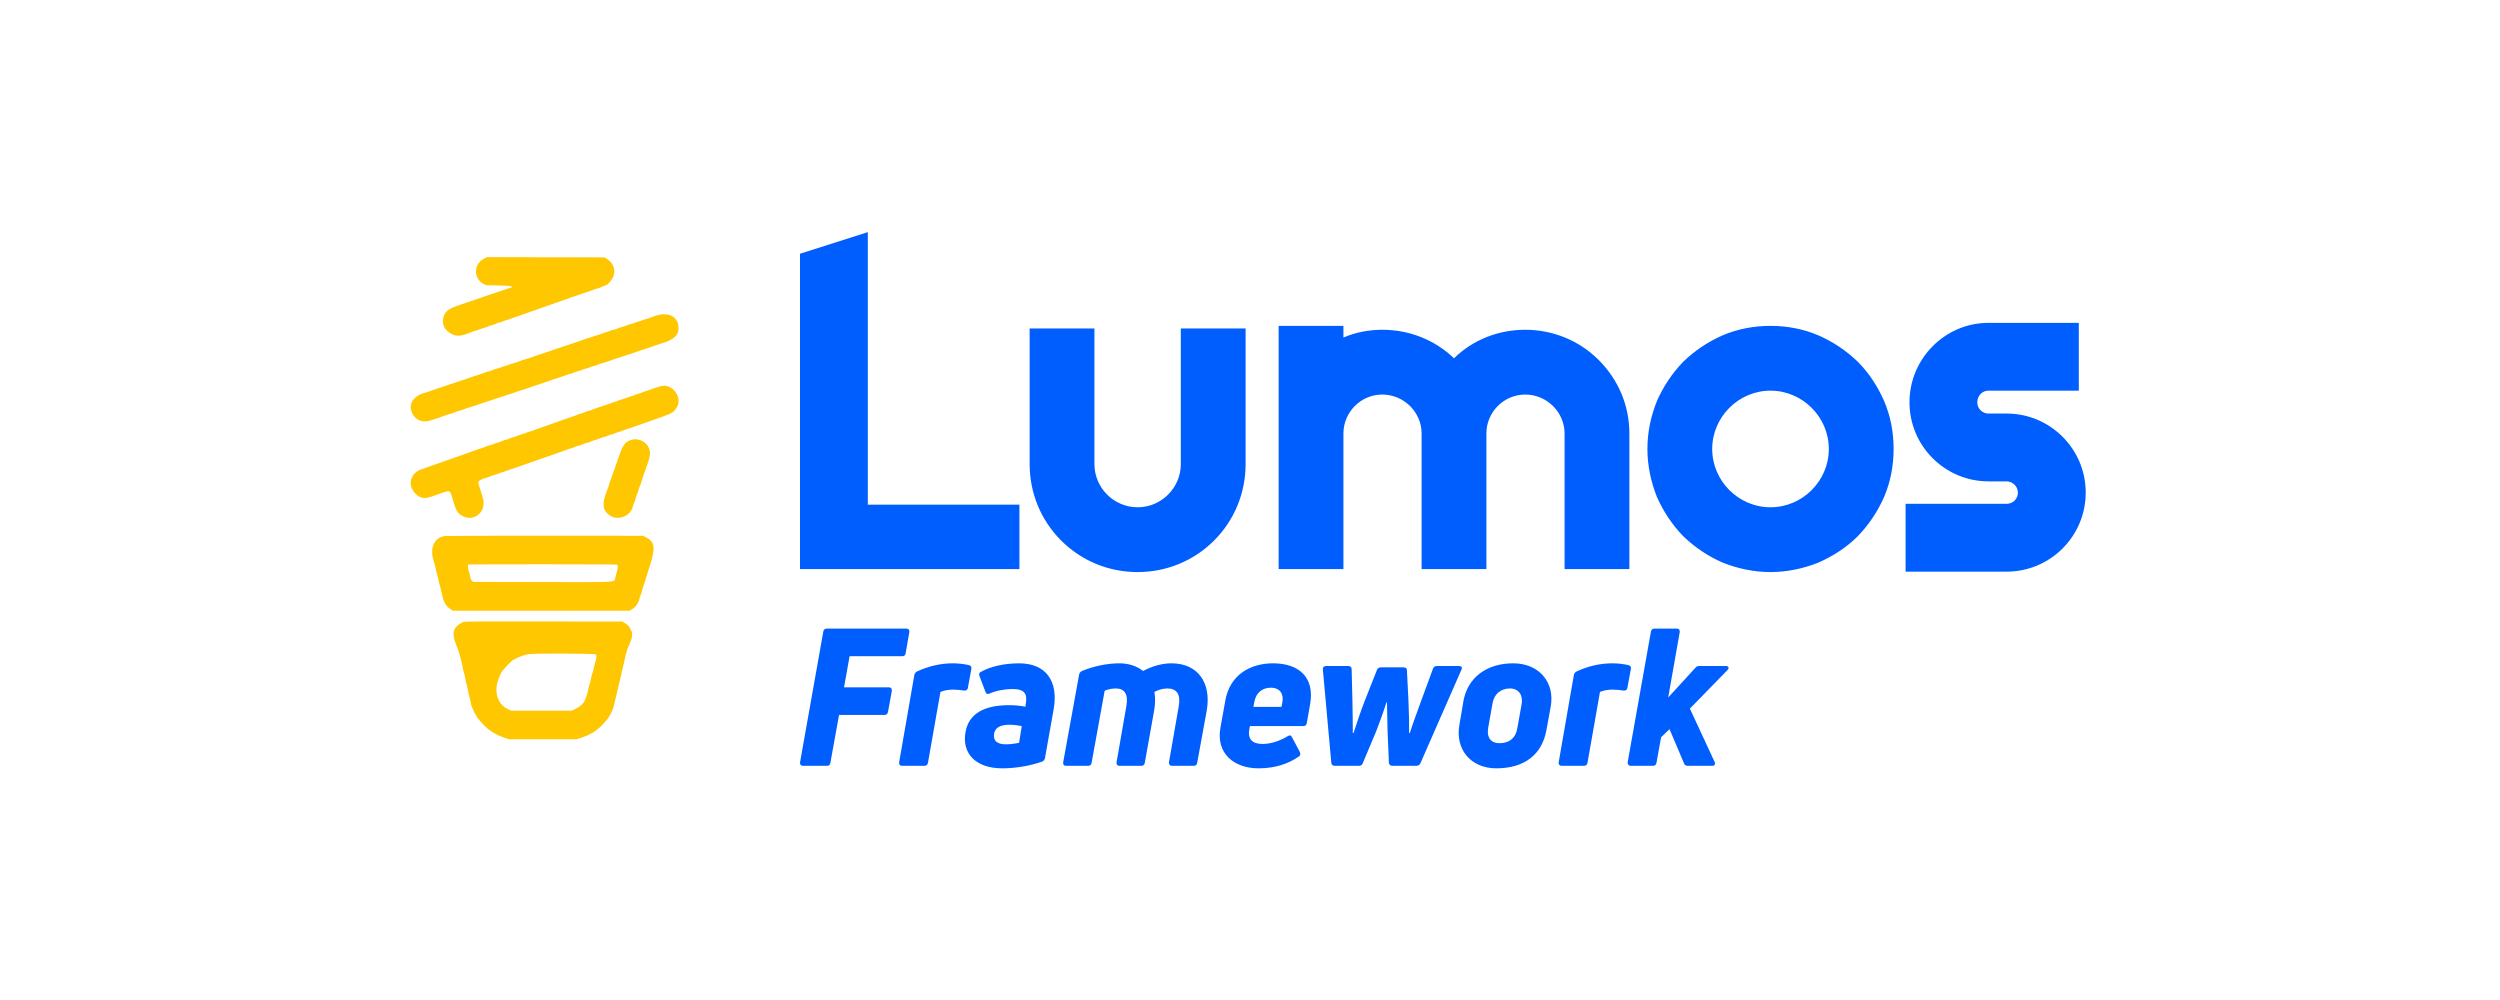 <?xml version="1.0" encoding="UTF-8"?>
<svg width="700px" height="280px" viewBox="0 0 700 280" version="1.1" xmlns="http://www.w3.org/2000/svg" xmlns:xlink="http://www.w3.org/1999/xlink">
    <title>Lumos</title>
    <g id="Lumos" stroke="none" stroke-width="1" fill="none" fill-rule="evenodd">
        <g id="image" transform="translate(115, 65)">
            <path d="M139.605,112.021 C139.713,111.43 139.39,111 138.745,111 L116.492,111 C115.954,111 115.578,111.323 115.524,111.86 L109.02,148.412 C108.913,149.003 109.235,149.433 109.88,149.433 L116.546,149.433 C117.137,149.433 117.459,149.11 117.513,148.573 L119.932,135.189 L132.671,135.189 C133.209,135.189 133.531,134.866 133.639,134.328 L134.714,128.469 C134.768,127.824 134.499,127.448 133.854,127.448 L121.33,127.448 L122.888,118.74 L137.617,118.74 C138.208,118.74 138.53,118.472 138.584,117.88 L139.605,112.021 Z M143.864,149.433 C144.401,149.433 144.724,149.11 144.831,148.573 L148.325,128.738 C149.239,128.362 150.421,128.093 151.819,128.093 C152.948,128.093 154.023,128.201 154.937,128.362 C155.528,128.416 155.958,128.147 156.012,127.556 L156.979,122.288 C157.087,121.75 156.818,121.32 156.227,121.213 C154.76,120.898 153.265,120.736 151.765,120.729 C148.379,120.729 144.939,121.535 141.821,122.987 C141.403,123.177 141.103,123.557 141.015,124.008 L136.767,148.412 C136.659,149.003 136.982,149.433 137.627,149.433 L143.864,149.433 Z M176.792,148.25 C177.276,148.089 177.491,147.713 177.598,147.229 L180.017,133.63 C181.468,125.567 177.706,120.729 170.395,120.729 C166.041,120.729 162.01,121.697 159.43,123.256 C159.107,123.471 159.107,123.847 159.269,124.331 L160.935,128.738 C161.15,129.33 161.58,129.437 162.171,129.168 C163.784,128.416 166.203,127.932 168.568,127.932 C171.954,127.932 172.707,129.383 172.223,132.017 L172.115,132.877 C170.772,132.608 169.159,132.447 167.547,132.447 C160.666,132.447 156.259,134.758 155.345,139.972 C154.27,145.831 158.086,150.132 165.611,150.132 C169.75,150.132 173.728,149.325 176.792,148.25 L176.792,148.25 Z M163.354,140.402 C163.623,138.79 165.02,137.93 167.654,137.93 C168.837,137.93 170.073,138.091 171.094,138.306 L170.342,142.983 C169.374,143.198 167.869,143.413 166.633,143.413 C164.268,143.413 162.978,142.445 163.354,140.402 L163.354,140.402 Z M205.059,122.879 C203.393,121.535 201.081,120.729 198.394,120.729 C195.061,120.729 191.137,121.535 187.966,122.879 C187.55,123.044 187.246,123.408 187.159,123.847 L182.698,148.412 C182.59,149.057 182.913,149.433 183.504,149.433 L189.686,149.433 C190.223,149.433 190.546,149.164 190.653,148.573 L194.308,128.416 C195.061,128.039 196.243,127.771 197.426,127.771 C199.845,127.771 200.974,129.276 200.382,132.716 L197.641,148.412 C197.534,149.003 197.856,149.433 198.501,149.433 L204.575,149.433 C205.113,149.433 205.489,149.11 205.543,148.573 L208.176,133.845 C208.499,132.017 208.499,130.243 208.23,128.738 C209.198,128.201 210.542,127.771 211.832,127.771 C214.412,127.771 215.648,129.276 215.057,132.716 L212.315,148.412 C212.262,149.003 212.53,149.433 213.175,149.433 L219.249,149.433 C219.787,149.433 220.163,149.11 220.217,148.573 L222.905,133.845 C224.195,126.212 220.432,120.729 213.014,120.729 C210.327,120.729 207.585,121.535 205.059,122.879 L205.059,122.879 Z M228.107,131.05 L226.709,138.844 C225.473,145.831 230.364,150.132 237.406,150.132 C242.082,150.132 245.738,148.842 248.64,146.853 C249.124,146.584 249.178,146.1 248.963,145.563 L246.759,141.424 C246.49,140.833 246.06,140.779 245.523,141.155 C243.372,142.445 240.9,143.305 238.535,143.305 C235.578,143.305 234.288,141.908 234.826,139.059 L234.987,138.306 L249.93,138.306 C250.468,138.306 250.79,138.037 250.898,137.5 L251.812,132.286 C253.263,124.384 248.371,120.729 241.491,120.729 C234.987,120.729 229.397,124.008 228.107,131.05 L228.107,131.05 Z M243.802,132.931 L235.955,132.931 L236.223,131.48 C236.707,128.953 238.481,127.556 240.792,127.556 C243.534,127.556 244.448,129.437 244.071,131.587 L243.802,132.931 Z M265.559,149.433 C266.042,149.433 266.419,149.164 266.58,148.68 L270.396,139.596 C271.149,137.715 272.6,133.63 273.192,131.695 L273.353,131.695 C273.407,133.576 273.46,137.124 273.514,139.596 L273.89,148.519 C273.944,149.11 274.267,149.433 274.858,149.433 L281.577,149.433 C282.114,149.433 282.491,149.164 282.706,148.734 L294.209,122.503 C294.531,121.858 294.209,121.482 293.51,121.482 L287.328,121.482 C286.857,121.459 286.424,121.74 286.253,122.18 L282.974,131.103 C282.061,133.63 280.502,137.822 279.749,140.241 L279.534,140.241 C279.588,137.554 279.481,134.06 279.373,131.318 L278.943,122.718 C278.943,122.127 278.62,121.858 278.029,121.858 L271.633,121.858 C271.161,121.835 270.728,122.116 270.558,122.557 L267.118,131.265 C266.15,133.737 264.86,137.5 264,140.241 L263.785,140.241 C263.785,137.822 263.731,133.576 263.677,131.211 L263.462,122.395 C263.462,121.75 263.086,121.482 262.495,121.482 L256.313,121.482 C255.722,121.482 255.346,121.804 255.4,122.449 L257.765,148.573 C257.818,149.164 258.195,149.433 258.732,149.433 L265.559,149.433 Z M317.987,139.489 L319.224,132.716 C320.352,126.158 316.052,120.729 308.688,120.729 C301.217,120.729 295.949,124.761 294.766,131.265 L293.638,137.93 C292.401,144.756 296.755,150.132 303.958,150.132 C311.86,150.132 316.751,146.261 317.987,139.489 L317.987,139.489 Z M301.7,138.736 L302.937,131.802 C303.367,129.383 305.194,127.771 307.774,127.771 C310.354,127.771 311.483,129.76 311.053,132.178 L309.817,139.059 C309.387,141.585 307.667,143.09 304.872,143.09 C302.345,143.09 301.217,141.37 301.7,138.736 Z M328.531,149.433 C329.069,149.433 329.391,149.11 329.499,148.573 L332.993,128.738 C333.906,128.362 335.089,128.093 336.486,128.093 C337.615,128.093 338.69,128.201 339.604,128.362 C340.195,128.416 340.625,128.147 340.679,127.556 L341.647,122.288 C341.754,121.75 341.485,121.32 340.894,121.213 C339.428,120.898 337.933,120.736 336.433,120.729 C333.046,120.729 329.606,121.535 326.489,122.987 C326.071,123.177 325.771,123.557 325.682,124.008 L321.436,148.412 C321.328,149.003 321.651,149.433 322.296,149.433 L328.531,149.433 Z M360.856,121.482 C360.373,121.482 359.996,121.589 359.728,121.965 L352.095,130.297 L355.32,112.021 C355.427,111.43 355.105,111 354.46,111 L348.225,111 C347.687,111 347.365,111.323 347.257,111.86 L340.753,148.412 C340.699,149.003 341.022,149.433 341.613,149.433 L347.848,149.433 C348.386,149.433 348.762,149.11 348.816,148.573 L350.106,141.424 L352.471,139.166 L356.502,148.68 C356.664,149.218 357.04,149.433 357.578,149.433 L364.404,149.433 C365.103,149.433 365.372,149.003 365.103,148.358 L358.169,133.415 L368.704,122.61 C369.242,122.019 369.027,121.482 368.22,121.482 L360.856,121.482 Z" id="Framework" fill="#005EFF" fill-rule="nonzero"></path>
            <path d="M109,94.334 L170.438,94.334 L170.438,76.314 L127.988,76.314 L127.988,0 L109,6.047 L109,94.334 Z M203.534,95.18 C211.637,95.18 219.256,92.036 224.94,86.352 C230.624,80.667 233.769,73.048 233.769,64.945 L233.769,26.97 L215.628,26.97 L215.628,64.945 C215.628,71.597 210.185,77.039 203.534,77.039 C196.882,77.039 191.44,71.597 191.44,64.945 L191.44,26.97 L173.298,26.97 L173.298,64.945 C173.298,73.048 176.441,80.667 182.125,86.352 C187.81,92.036 195.429,95.18 203.532,95.18 L203.534,95.18 Z M332.636,35.798 C327.194,30.356 319.816,27.333 312.076,27.333 C304.578,27.333 297.442,30.114 292.121,35.315 C286.679,30.114 279.543,27.333 272.045,27.333 C268.296,27.333 264.546,28.058 261.16,29.51 L261.16,26.244 L243.019,26.244 L243.019,94.334 L261.16,94.334 L261.16,56.358 C261.16,50.432 265.998,45.474 272.045,45.474 C278.092,45.474 283.05,50.432 283.05,56.358 L283.05,94.334 L301.191,94.334 L301.191,56.358 C301.191,50.432 306.029,45.474 312.076,45.474 C318.123,45.474 323.082,50.432 323.082,56.358 L323.082,94.334 L341.223,94.334 L341.223,56.358 C341.223,48.618 338.199,41.362 332.636,35.798 Z M380.744,95.18 C385.339,95.18 389.935,94.213 394.168,92.52 C398.28,90.705 402.029,88.287 405.174,85.142 C408.268,81.942 410.766,78.215 412.551,74.137 C414.365,69.904 415.212,65.308 415.212,60.712 C415.212,55.996 414.365,51.521 412.551,47.288 C410.737,43.176 408.318,39.427 405.174,36.282 C401.973,33.188 398.246,30.69 394.168,28.905 C389.935,27.091 385.339,26.244 380.744,26.244 C376.148,26.244 371.552,27.091 367.319,28.905 C363.241,30.69 359.514,33.188 356.314,36.282 C353.219,39.483 350.721,43.21 348.936,47.288 C347.243,51.521 346.275,55.996 346.275,60.712 C346.275,65.308 347.243,69.904 348.936,74.137 C350.721,78.215 353.219,81.942 356.314,85.142 C359.514,88.237 363.241,90.735 367.319,92.52 C371.552,94.213 376.148,95.18 380.744,95.18 L380.744,95.18 Z M380.744,44.385 C389.693,44.385 397.071,51.763 397.071,60.712 C397.071,69.662 389.693,77.039 380.744,77.039 C371.794,77.039 364.417,69.662 364.417,60.712 C364.417,51.763 371.794,44.385 380.744,44.385 Z M446.868,95.059 C459.083,95.059 469,85.142 469,72.927 C469,60.712 459.083,50.795 446.868,50.795 L441.788,50.795 C440.953,50.801 440.149,50.472 439.558,49.881 C438.967,49.29 438.638,48.486 438.644,47.651 C438.644,45.837 439.974,44.385 441.788,44.385 L467.065,44.385 L467.065,25.398 L441.788,25.398 C429.573,25.398 419.656,35.436 419.656,47.651 C419.656,59.866 429.573,69.783 441.788,69.783 L446.868,69.783 C448.561,69.783 450.012,71.234 450.012,72.927 C450.012,74.741 448.561,76.072 446.868,76.072 L418.568,76.072 L418.568,95.059 L446.868,95.059 Z" id="Lumos" fill="#005EFF" fill-rule="nonzero"></path>
            <path d="M20.547,7.409 C17.585,8.933 17.487,12.91 20.372,14.48 L21.076,14.863 L24.384,14.932 C27.073,14.988 27.765,15.04 28.083,15.209 L28.474,15.418 L27.686,15.642 C27.253,15.766 26.63,15.973 26.303,16.103 C25.975,16.233 25.261,16.482 24.715,16.655 C24.169,16.829 23.544,17.036 23.326,17.114 C23.107,17.192 22.661,17.339 22.333,17.44 C21.474,17.703 20.512,18.037 19.753,18.336 C19.389,18.479 18.734,18.703 18.297,18.834 C17.86,18.965 16.908,19.284 16.18,19.542 C15.452,19.801 14.44,20.148 13.93,20.313 C10.754,21.343 9.763,22.034 9.233,23.59 C8.536,25.637 9.426,27.533 11.571,28.568 C13.029,29.271 14.198,29.145 17.04,27.974 C17.44,27.809 17.976,27.636 18.231,27.588 C18.486,27.541 18.906,27.396 19.165,27.268 C19.424,27.139 20.012,26.938 20.472,26.821 C20.932,26.704 21.435,26.529 21.589,26.433 C21.744,26.336 22.242,26.166 22.698,26.053 C23.153,25.941 23.659,25.765 23.822,25.663 C23.986,25.561 24.492,25.386 24.947,25.274 C25.403,25.161 25.909,24.987 26.072,24.887 C26.235,24.786 26.697,24.63 27.097,24.539 C27.497,24.449 27.944,24.301 28.089,24.21 C28.235,24.119 28.711,23.95 29.148,23.834 C29.585,23.718 30.059,23.559 30.202,23.481 C30.345,23.402 30.881,23.203 31.393,23.04 C32.258,22.763 32.979,22.511 35.367,21.65 C36.211,21.346 37.991,20.716 41.388,19.518 C42.079,19.274 42.943,18.986 43.307,18.879 C43.671,18.771 44.117,18.604 44.299,18.507 C44.481,18.41 44.958,18.243 45.358,18.136 C45.758,18.029 46.383,17.822 46.747,17.677 C47.405,17.414 47.829,17.269 49.725,16.662 C50.27,16.487 50.896,16.259 51.114,16.155 C51.332,16.051 51.84,15.883 52.242,15.781 C52.645,15.679 53.279,15.446 53.651,15.262 C54.024,15.078 54.403,14.928 54.495,14.928 C54.787,14.928 55.533,14.285 56.07,13.572 C57.682,11.429 57.158,8.857 54.81,7.391 L54.29,7.066 L37.815,7.033 L21.341,7 L20.547,7.409 M68.715,23.378 C67.843,23.657 67.062,23.937 66.978,24 C66.895,24.063 66.497,24.188 66.093,24.279 C65.69,24.369 65.059,24.577 64.691,24.741 C64.323,24.904 63.899,25.039 63.749,25.039 C63.599,25.04 63.239,25.158 62.948,25.301 C62.657,25.444 62.028,25.654 61.55,25.768 C61.073,25.882 60.562,26.048 60.415,26.137 C60.268,26.225 59.764,26.391 59.296,26.506 C58.827,26.62 58.316,26.794 58.16,26.892 C58.003,26.99 57.514,27.15 57.071,27.249 C56.629,27.348 56.082,27.519 55.856,27.631 C55.631,27.742 55.152,27.902 54.791,27.986 C54.431,28.07 53.956,28.227 53.736,28.334 C53.516,28.441 52.885,28.659 52.334,28.817 C51.782,28.976 50.731,29.313 49.996,29.566 C49.261,29.82 48.33,30.135 47.925,30.267 C47.521,30.399 45.748,31.005 43.985,31.612 C42.222,32.22 40.509,32.789 40.178,32.877 C39.847,32.965 39.397,33.123 39.176,33.23 C38.956,33.336 38.595,33.464 38.375,33.514 C38.154,33.564 37.613,33.738 37.173,33.9 C36.732,34.062 36.041,34.292 35.636,34.412 C35.232,34.531 34.721,34.706 34.501,34.801 C34.281,34.895 33.71,35.089 33.232,35.231 C31.65,35.703 30.092,36.226 29.689,36.421 C29.47,36.527 29.054,36.655 28.764,36.705 C28.473,36.755 28.019,36.902 27.754,37.031 C27.489,37.16 26.885,37.361 26.412,37.476 C25.938,37.592 25.431,37.76 25.284,37.849 C25.137,37.939 24.687,38.086 24.282,38.176 C23.878,38.266 23.327,38.446 23.058,38.575 C22.789,38.704 22.278,38.872 21.923,38.948 C21.568,39.024 21.037,39.192 20.743,39.322 C20.213,39.555 19.342,39.846 17.537,40.391 C17.023,40.547 16.482,40.738 16.335,40.815 C16.188,40.893 15.767,41.042 15.4,41.146 C15.032,41.25 13.349,41.81 11.659,42.391 C9.97,42.971 8.227,43.556 7.786,43.69 C7.345,43.824 6.714,44.04 6.383,44.169 C6.053,44.299 5.421,44.519 4.981,44.659 C4.54,44.798 3.879,45.008 3.511,45.125 C0.482,46.088 -0.763,48.424 0.473,50.824 C1.204,52.243 2.459,53.007 4.046,53 C4.852,52.996 4.927,52.974 9.589,51.356 C10.287,51.113 11.224,50.81 11.672,50.682 C12.12,50.555 12.666,50.361 12.887,50.252 C13.108,50.143 13.583,49.984 13.944,49.901 C14.304,49.816 14.778,49.66 14.999,49.552 C15.219,49.445 15.76,49.259 16.201,49.139 C17.045,48.909 18.078,48.572 19.741,47.986 C20.292,47.792 21.013,47.549 21.344,47.447 C22.786,47 23.727,46.688 24.349,46.448 C24.717,46.307 25.318,46.12 25.685,46.033 C26.052,45.946 26.542,45.781 26.773,45.665 C27.005,45.55 27.473,45.396 27.814,45.323 C28.154,45.25 28.687,45.081 28.996,44.947 C29.306,44.813 29.859,44.615 30.227,44.507 C31.428,44.151 33.293,43.535 33.566,43.403 C33.713,43.332 34.194,43.166 34.635,43.034 C35.365,42.817 36.592,42.4 40.178,41.152 C40.876,40.91 41.81,40.608 42.253,40.481 C42.697,40.354 43.339,40.128 43.682,39.979 C44.024,39.83 44.413,39.708 44.545,39.707 C44.678,39.707 45.087,39.573 45.454,39.41 C45.822,39.248 46.416,39.045 46.775,38.959 C47.133,38.874 47.644,38.698 47.91,38.57 C48.176,38.442 48.71,38.273 49.098,38.194 C49.486,38.116 49.937,37.968 50.101,37.865 C50.266,37.762 50.82,37.585 51.333,37.472 C51.847,37.359 52.359,37.186 52.472,37.089 C52.585,36.992 53.04,36.832 53.484,36.733 C53.927,36.634 54.421,36.486 54.58,36.405 C54.74,36.323 55.848,35.944 57.042,35.562 C58.236,35.18 59.814,34.664 60.548,34.414 C61.283,34.165 62.305,33.824 62.819,33.656 C63.334,33.488 64.446,33.111 65.29,32.819 C66.135,32.526 67.187,32.172 67.628,32.032 C68.069,31.891 68.61,31.701 68.83,31.609 C69.051,31.517 69.555,31.351 69.951,31.24 C73.86,30.145 75.273,28.721 74.957,26.195 C74.623,23.522 71.984,22.33 68.715,23.378 M70.045,43.129 C68.258,43.648 67.451,43.911 67.107,44.086 C66.886,44.198 66.412,44.361 66.053,44.448 C65.695,44.536 65.184,44.716 64.918,44.849 C64.653,44.982 64.105,45.168 63.7,45.262 C63.296,45.357 62.846,45.511 62.699,45.605 C62.552,45.699 62.131,45.85 61.764,45.941 C61.396,46.031 60.795,46.236 60.428,46.396 C60.061,46.556 59.523,46.731 59.233,46.784 C58.943,46.837 58.419,47.025 58.069,47.202 C57.718,47.379 57.334,47.524 57.216,47.524 C57.098,47.524 56.6,47.685 56.11,47.881 C55.62,48.078 54.858,48.344 54.417,48.473 C53.263,48.811 50.834,49.662 50.677,49.783 C50.604,49.84 50.32,49.926 50.048,49.975 C49.775,50.024 49.234,50.204 48.846,50.375 C48.457,50.546 47.929,50.731 47.672,50.786 C47.415,50.841 46.954,51.003 46.649,51.145 C46.344,51.287 45.803,51.485 45.447,51.584 C45.091,51.684 43.448,52.255 41.795,52.853 C38.661,53.987 37.112,54.535 35.984,54.909 C35.617,55.031 35.016,55.252 34.648,55.4 C34.281,55.549 33.68,55.745 33.313,55.836 C32.945,55.926 32.462,56.096 32.238,56.212 C32.015,56.329 31.444,56.524 30.969,56.645 C30.495,56.766 29.973,56.951 29.81,57.056 C29.647,57.161 29.196,57.312 28.808,57.393 C28.421,57.474 27.923,57.647 27.703,57.778 C27.482,57.908 26.982,58.082 26.591,58.163 C26.2,58.245 25.563,58.461 25.175,58.644 C24.788,58.827 24.357,58.977 24.217,58.978 C24.077,58.978 23.656,59.121 23.281,59.295 C22.906,59.469 22.276,59.681 21.88,59.765 C21.485,59.85 21.033,60.003 20.876,60.106 C20.719,60.208 20.208,60.391 19.742,60.511 C19.275,60.632 18.786,60.788 18.654,60.858 C18.523,60.928 17.379,61.347 16.113,61.79 C14.847,62.233 13.12,62.836 12.275,63.132 C10.319,63.815 9.33,64.166 7.667,64.769 C6.932,65.035 6.03,65.345 5.663,65.458 C5.296,65.571 4.755,65.768 4.461,65.897 C4.167,66.025 3.596,66.227 3.192,66.344 C-0.121,67.311 -1.072,70.929 1.372,73.27 C2.868,74.703 3.955,74.786 6.865,73.691 C10.891,72.175 10.98,72.178 11.458,73.834 C12.724,78.219 13.029,78.751 14.772,79.609 C17.25,80.83 20.219,79.049 20.389,76.239 C20.457,75.114 20.451,75.089 19.292,71.494 C18.788,69.93 18.792,69.897 19.518,69.411 C19.865,69.179 20.406,68.945 20.72,68.893 C21.034,68.84 21.621,68.652 22.023,68.474 C22.426,68.297 23.02,68.093 23.343,68.021 C23.665,67.949 24.177,67.778 24.48,67.641 C24.783,67.504 25.302,67.323 25.632,67.239 C25.963,67.155 26.534,66.961 26.901,66.807 C27.268,66.654 27.84,66.449 28.17,66.353 C28.501,66.258 29.462,65.933 30.307,65.632 C31.152,65.331 32.264,64.942 32.778,64.766 C34.427,64.204 35.945,63.672 37.52,63.104 C39.26,62.476 40.623,62 42.458,61.38 C43.154,61.145 43.834,60.893 43.97,60.82 C44.106,60.747 44.559,60.599 44.976,60.491 C45.394,60.383 45.856,60.216 46.003,60.119 C46.151,60.023 46.589,59.877 46.976,59.794 C47.364,59.711 47.904,59.53 48.177,59.393 C48.45,59.255 49.003,59.073 49.407,58.987 C49.81,58.902 50.275,58.744 50.441,58.635 C50.607,58.527 51.118,58.344 51.578,58.229 C52.038,58.114 52.547,57.935 52.711,57.831 C52.875,57.727 53.407,57.55 53.894,57.438 C54.381,57.325 54.908,57.15 55.066,57.049 C55.223,56.948 55.743,56.766 56.22,56.644 C56.698,56.522 57.15,56.372 57.225,56.31 C57.3,56.248 57.787,56.08 58.306,55.937 C58.825,55.793 59.427,55.585 59.643,55.474 C59.858,55.363 60.364,55.179 60.766,55.066 C61.168,54.953 62.068,54.654 62.765,54.401 C63.463,54.149 65.267,53.51 66.773,52.982 C68.279,52.454 69.992,51.853 70.579,51.646 C73.289,50.693 73.874,50.284 74.626,48.822 C76.074,46.008 73.054,42.255 70.045,43.129 M61.661,58.192 C59.932,58.776 59.337,59.653 58.066,63.485 C57.831,64.191 57.587,64.885 57.522,65.026 C57.457,65.167 57.151,66.033 56.844,66.951 C56.535,67.869 56.109,69.065 55.897,69.609 C55.684,70.152 55.51,70.683 55.51,70.788 C55.51,70.892 55.37,71.314 55.199,71.725 C53.418,75.996 53.596,77.953 55.9,79.422 C58.169,80.869 61.616,79.448 62.195,76.826 C62.275,76.467 62.451,75.974 62.587,75.731 C62.722,75.488 62.906,74.944 62.995,74.522 C63.084,74.1 63.242,73.627 63.346,73.469 C63.45,73.312 63.629,72.797 63.743,72.324 C63.857,71.852 64.047,71.288 64.164,71.07 C64.281,70.852 64.484,70.299 64.615,69.84 C64.87,68.94 65.245,67.827 65.739,66.502 C67.237,62.486 67.338,61.424 66.371,59.863 C65.442,58.363 63.351,57.621 61.661,58.192 M9.616,85.081 C6.462,85.49 5.159,88.648 6.56,92.485 C6.7,92.867 6.878,93.584 6.956,94.079 C7.035,94.574 7.247,95.418 7.427,95.956 C7.608,96.494 7.756,97.101 7.756,97.305 C7.756,97.51 7.882,98.056 8.037,98.518 C8.191,98.982 8.428,99.898 8.562,100.555 C9.172,103.546 9.682,104.551 11.069,105.5 L11.8,106 L36.557,106 L61.314,106 L62.135,105.472 C63.091,104.857 63.826,103.764 64.041,102.638 C64.113,102.26 64.257,101.817 64.361,101.652 C64.465,101.487 64.622,101.024 64.71,100.622 C64.797,100.22 64.988,99.587 65.133,99.214 C65.278,98.842 65.479,98.214 65.579,97.82 C65.678,97.426 66.282,95.492 66.921,93.522 C68.622,88.278 68.381,86.661 65.7,85.34 L65.048,85.019 L37.706,85.001 C22.667,84.992 10.027,85.028 9.616,85.081 M57.76,93.1 C58.082,93.319 58.08,93.826 57.754,94.988 C57.571,95.643 57.362,96.424 57.29,96.725 C56.954,98.133 58.781,98.023 36.482,97.977 L17.448,97.937 L17.117,97.595 C16.877,97.348 16.733,96.973 16.597,96.242 C16.494,95.685 16.317,95.004 16.205,94.727 C15.997,94.216 15.928,93.251 16.088,93.087 C16.208,92.962 57.578,92.976 57.76,93.1 M14.614,109.181 C11.765,110.622 11.339,112.28 12.879,115.928 C13.499,117.396 14.372,120.548 14.619,122.209 C14.669,122.544 14.792,123.022 14.893,123.273 C14.994,123.523 15.174,124.313 15.292,125.029 C15.41,125.744 15.588,126.533 15.688,126.781 C15.788,127.03 15.958,127.793 16.066,128.478 C16.174,129.163 16.347,129.932 16.45,130.187 C16.554,130.443 16.71,131.108 16.798,131.666 C16.887,132.223 17.065,132.866 17.193,133.095 C17.323,133.324 17.505,133.749 17.598,134.041 C17.691,134.332 17.908,134.742 18.079,134.952 C18.251,135.162 18.391,135.397 18.391,135.474 C18.391,135.813 20.471,138.162 21.557,139.05 C22.806,140.071 24.191,140.832 25.932,141.452 L27.471,142 L36.948,142 L46.426,142 L47.939,141.493 C50.605,140.6 52.382,139.431 54.205,137.369 C55.162,136.286 55.324,136.072 55.581,135.556 C55.703,135.311 55.879,135.019 55.972,134.908 C56.066,134.796 56.287,134.34 56.464,133.895 C56.779,133.099 56.88,132.708 57.824,128.626 C58.082,127.512 58.437,126.022 58.612,125.317 C58.788,124.611 59,123.668 59.084,123.223 C59.168,122.777 59.348,122.017 59.486,121.534 C59.622,121.051 59.82,120.2 59.925,119.643 C60.2,118.177 60.75,116.324 61.065,115.805 C61.215,115.558 61.338,115.272 61.339,115.169 C61.339,115.066 61.486,114.678 61.666,114.307 C62.045,113.521 62.115,112.222 61.807,111.673 C61.703,111.487 61.529,111.152 61.42,110.93 C61.124,110.325 60.818,110.013 60.015,109.501 L59.289,109.038 L37.15,109.009 C17.77,108.983 14.962,109.005 14.614,109.181 M51.835,118.219 C52.095,118.524 52.044,119.375 51.709,120.319 C51.552,120.761 51.358,121.523 51.278,122.011 C51.197,122.5 51.017,123.169 50.878,123.499 C50.738,123.829 50.552,124.542 50.464,125.083 C50.376,125.624 50.198,126.332 50.068,126.657 C49.938,126.981 49.787,127.571 49.732,127.968 C49.593,128.968 48.779,131.288 48.417,131.714 C47.71,132.545 47.11,133.005 46.105,133.487 L45.036,134 L36.618,133.998 L28.201,133.995 L27.222,133.558 C24.085,132.155 23.081,128.14 24.913,124.329 C25.13,123.878 25.307,123.482 25.307,123.45 C25.307,123.032 28.443,119.707 28.836,119.707 C28.892,119.707 29.225,119.537 29.578,119.329 C30.389,118.852 32.158,118.283 33.267,118.143 C35.1,117.911 51.63,117.979 51.835,118.219" id="path0" fill="#FFC700"></path>
        </g>
    </g>
</svg>